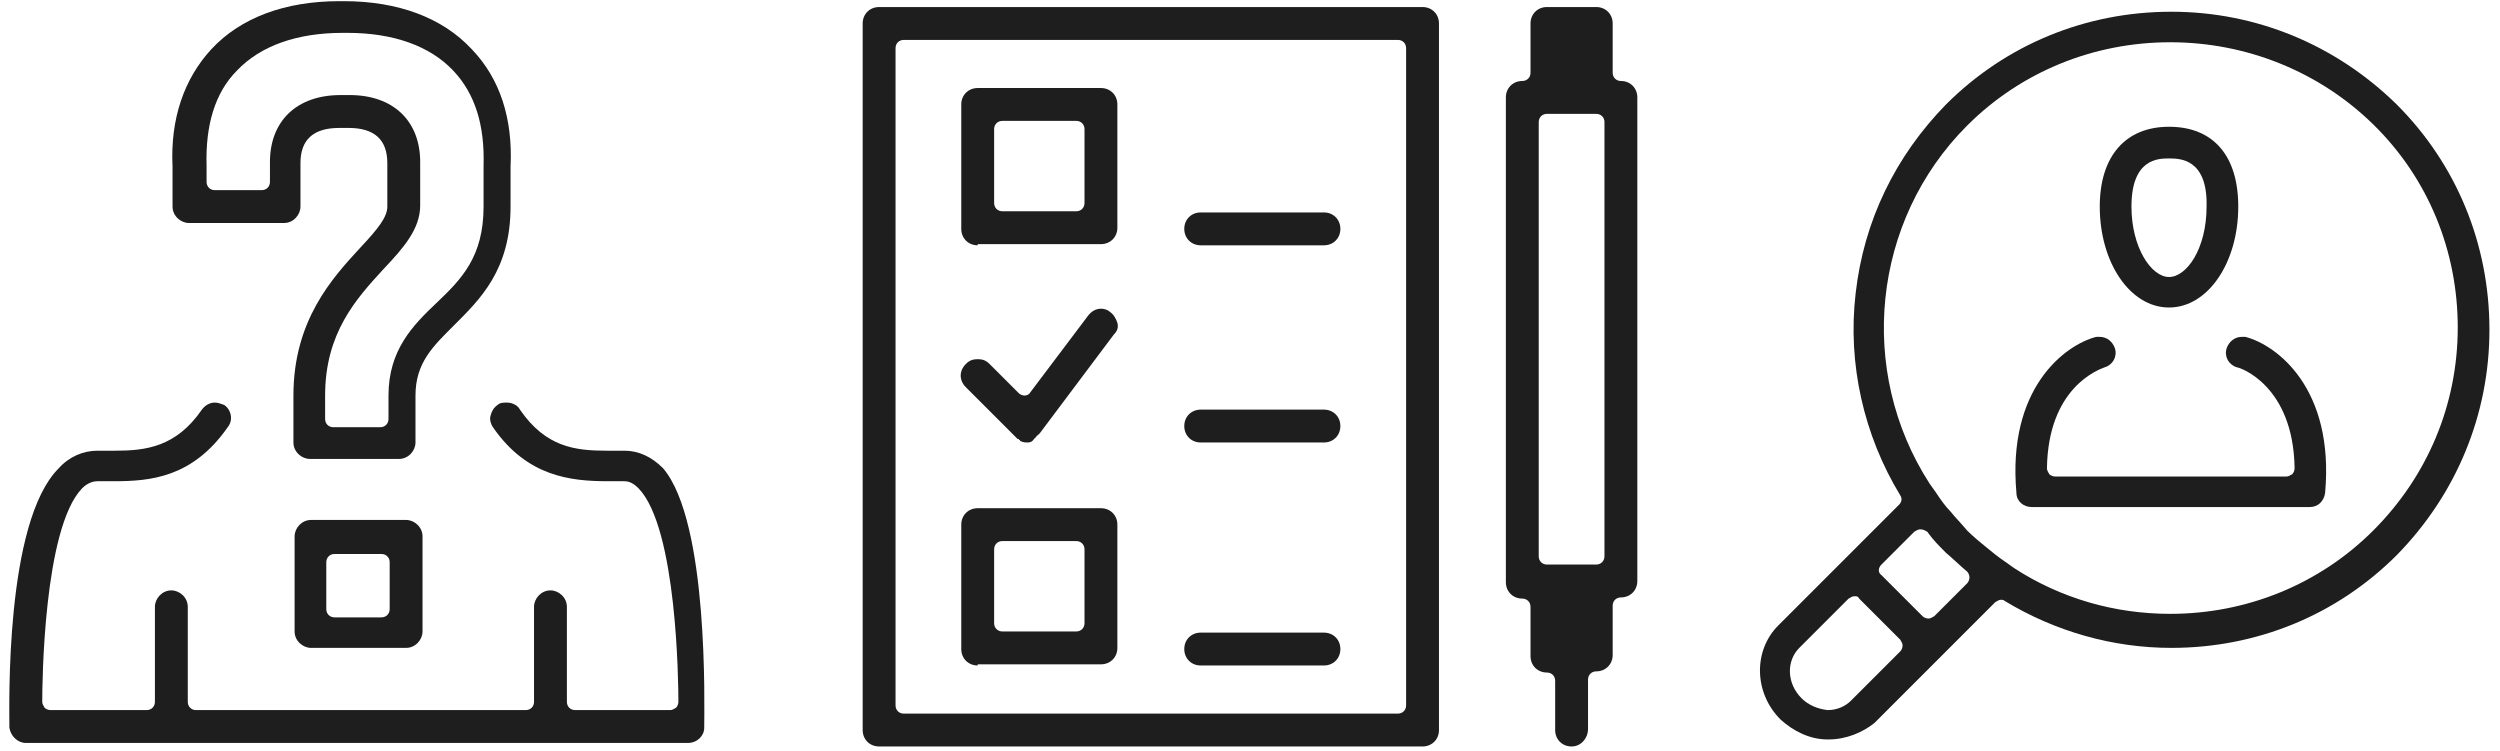 <?xml version="1.0" encoding="utf-8"?>
<!-- Generator: Adobe Illustrator 22.1.0, SVG Export Plug-In . SVG Version: 6.00 Build 0)  -->
<svg version="1.1" id="Layer_1" xmlns="http://www.w3.org/2000/svg" xmlns:xlink="http://www.w3.org/1999/xlink" x="0px" y="0px"
	 width="213px" height="64px" viewBox="0 0 213 64" style="enable-background:new 0 0 213 64;" xml:space="preserve">
<g>
	<g>
		<g>
			<path style="fill:#1E1E1E;" d="M155.8,63c0,0-0.1,0-0.1,0c-1.5,0-2.9-0.7-4-1.7c-2.3-2.3-2.3-5.9-0.2-8L161.8,43
				c0.2-0.2,0.3-0.5,0.1-0.8c-3.1-5.1-4.5-11.2-3.8-17.2c0.7-6.2,3.4-11.7,7.7-16.1c5.1-5.1,11.9-7.9,19.2-7.9
				c7.2,0,14,2.8,19.2,7.9c5.1,5.1,7.9,11.9,7.9,19.2c0,7.2-2.8,14-7.9,19.2c-5.1,5.1-11.9,7.9-19.2,7.9c-5,0-9.9-1.4-14.2-4
				c-0.1-0.1-0.2-0.1-0.3-0.1c-0.2,0-0.3,0.1-0.5,0.2l-10.3,10.3C158.7,62.4,157.3,63,155.8,63L155.8,63z M158,50.8
				c-0.2,0-0.3,0.1-0.5,0.2l-4.2,4.2c-1.1,1.1-1.1,3,0.2,4.3c0.6,0.6,1.4,0.9,2.2,1l0,0c0.8,0,1.5-0.3,2-0.8l4.2-4.2
				c0.1-0.1,0.2-0.3,0.2-0.5c0-0.2-0.1-0.3-0.2-0.5l-3.5-3.5C158.3,50.8,158.2,50.8,158,50.8z M163.6,45.1c-0.2,0-0.3,0.1-0.5,0.2
				l-2.8,2.8c-0.3,0.3-0.3,0.7,0,0.9l3.5,3.5c0.1,0.1,0.3,0.2,0.5,0.2s0.3-0.1,0.5-0.2l2.8-2.8c0.1-0.1,0.2-0.3,0.2-0.5
				c0-0.2-0.1-0.4-0.2-0.5c-0.6-0.5-1.2-1.1-1.8-1.6c-0.6-0.6-1.1-1.1-1.6-1.8C164,45.2,163.9,45.1,163.6,45.1
				C163.7,45.1,163.7,45.1,163.6,45.1z M184.9,3.6c-6.5,0-12.7,2.5-17.3,7.1c-8.1,8.1-9.4,20.9-3.2,30.5l0.5,0.7
				c0.4,0.6,0.8,1.2,1.3,1.7c0.4,0.5,0.9,1,1.4,1.6c0.5,0.5,1.1,1,1.6,1.4c0.6,0.5,1.1,0.9,1.7,1.3l0.7,0.5c4,2.6,8.6,3.9,13.3,3.9
				c6.5,0,12.7-2.5,17.3-7.1c4.6-4.6,7.2-10.7,7.2-17.3c0-6.5-2.5-12.7-7.2-17.3C197.6,6.1,191.4,3.6,184.9,3.6z"/>
		</g>
	</g>
	<g>
		<g>
			<path style="fill:#1E1E1E;" d="M184.8,26.2c-3.3,0-5.9-3.8-5.9-8.6c0-4.3,2.2-6.8,5.9-6.8c3.8,0,5.9,2.5,5.9,6.8
				C190.7,22.4,188.1,26.2,184.8,26.2z M184.8,13.5c-0.9,0-3.2,0-3.2,4.1c0,3.5,1.7,6,3.2,6c1.5,0,3.2-2.4,3.2-6
				C188.1,13.5,185.7,13.5,184.8,13.5z"/>
		</g>
	</g>
	<g>
		<g>
			<path style="fill:#1E1E1E;" d="M173.1,43.2c-0.7,0-1.3-0.5-1.3-1.2c-0.8-8.9,4.1-12.6,6.8-13.3c0.1,0,0.2,0,0.3,0
				c0.6,0,1.1,0.4,1.3,1c0.2,0.7-0.2,1.4-0.9,1.6c-0.5,0.2-4.8,1.7-4.9,8.6c0,0.2,0.1,0.3,0.2,0.5c0.1,0.1,0.3,0.2,0.5,0.2h19.7
				c0.2,0,0.3-0.1,0.5-0.2c0.1-0.1,0.2-0.3,0.2-0.5c-0.1-7.1-4.7-8.6-4.9-8.6c-0.7-0.2-1.1-0.9-0.9-1.6c0.2-0.6,0.7-1,1.3-1
				c0.1,0,0.2,0,0.3,0c2.7,0.7,7.6,4.4,6.8,13.3c-0.1,0.7-0.6,1.2-1.3,1.2H173.1z"/>
		</g>
	</g>
</g>
<g>
	<g>
		<g>
			<path style="fill:#1E1E1E;" d="M26.4,39.1c-0.7,0-1.4-0.6-1.4-1.4v-4c0-6.4,3.3-10,5.7-12.6c1.5-1.6,2.3-2.6,2.3-3.5l0-3.7
				c0-2-1.1-3-3.3-3h-0.8c-2.2,0-3.3,1-3.3,3v3.7c0,0.7-0.6,1.4-1.4,1.4h-8.1c-0.7,0-1.4-0.6-1.4-1.4v-3.4c-0.2-4.1,1-7.5,3.3-10
				c2.5-2.7,6.3-4.1,10.9-4.1h0.4c4.6,0,8.4,1.4,10.9,4.1c2.4,2.5,3.5,5.9,3.3,10l0,3.4c0,5.4-2.6,7.9-4.8,10.1
				c-1.8,1.8-3.3,3.2-3.3,6v4c0,0.7-0.6,1.4-1.4,1.4H26.4z M29.8,8.1c3.7,0,6,2.2,6,5.7l0,3.7c0,2-1.4,3.6-3.1,5.4
				c-2.4,2.6-5,5.5-5,10.8v2c0,0.4,0.3,0.7,0.7,0.7h4c0.4,0,0.7-0.3,0.7-0.7v-2c0-3.9,2.1-6,4.1-7.9c2.1-2,4-3.9,4-8.2
				c0,0,0-3.4,0-3.5c0.1-3.4-0.7-6.1-2.6-8.1c-2-2.1-5.1-3.2-9-3.2h-0.4c-3.9,0-7,1.1-9,3.2c-1.9,1.9-2.7,4.7-2.6,8.1l0,1.4
				c0,0.4,0.3,0.7,0.7,0.7h4c0.4,0,0.7-0.3,0.7-0.7v-1.7c0-3.5,2.3-5.7,6-5.7H29.8z"/>
		</g>
	</g>
	<g>
		<g>
			<path style="fill:#1E1E1E;" d="M30.6,63.3c0,0-0.1,0-0.1,0c0,0-0.1,0-0.1,0H2.2c-0.7,0-1.3-0.6-1.4-1.3C0.8,60.2,0.4,44.5,5,39.9
				c0.9-1,2.1-1.5,3.3-1.5l0.6,0c0.3,0,0.6,0,0.9,0c2.6,0,5.2-0.3,7.4-3.5c0.3-0.4,0.7-0.6,1.1-0.6c0.3,0,0.5,0.1,0.8,0.2
				c0.6,0.4,0.8,1.3,0.3,1.9c-3,4.3-6.6,4.6-9.7,4.6c-0.3,0-0.5,0-0.8,0l-0.6,0c-0.3,0-0.8,0.1-1.3,0.6c-3.3,3.4-3.4,16.7-3.4,18.2
				c0,0.2,0.1,0.3,0.2,0.5c0.1,0.1,0.3,0.2,0.5,0.2h8.2c0.4,0,0.7-0.3,0.7-0.7v-8.1c0-0.7,0.6-1.4,1.4-1.4c0.7,0,1.4,0.6,1.4,1.4
				v8.1c0,0.4,0.3,0.7,0.7,0.7h13.9c0,0,0.1,0,0.1,0c0,0,0.1,0,0.1,0h14c0.4,0,0.7-0.3,0.7-0.7v-8.1c0-0.7,0.6-1.4,1.4-1.4
				c0.7,0,1.4,0.6,1.4,1.4v8.1c0,0.4,0.3,0.7,0.7,0.7h8.1c0.2,0,0.3-0.1,0.5-0.2c0.1-0.1,0.2-0.3,0.2-0.5c0-1.5-0.1-14.8-3.4-18.2
				c-0.6-0.6-1-0.6-1.3-0.6l-0.6,0c-0.2,0-0.5,0-0.7,0c-3.2,0-6.9-0.4-9.8-4.6c-0.2-0.3-0.3-0.7-0.2-1c0.1-0.4,0.3-0.7,0.6-0.9
				c0.2-0.2,0.5-0.2,0.8-0.2c0.4,0,0.9,0.2,1.1,0.6c2.2,3.2,4.7,3.5,7.4,3.5c0.3,0,0.6,0,0.9,0l0.6,0c1.2,0,2.3,0.5,3.3,1.5
				C60.4,44.5,60,60.2,60,62c0,0.7-0.6,1.3-1.4,1.3H30.6z"/>
		</g>
	</g>
	<g>
		<g>
			<path style="fill:#1E1E1E;" d="M26.5,55.2c-0.7,0-1.4-0.6-1.4-1.4v-8.1c0-0.7,0.6-1.4,1.4-1.4h8.1c0.7,0,1.4,0.6,1.4,1.4v8.1
				c0,0.7-0.6,1.4-1.4,1.4H26.5z M28.5,47.2c-0.4,0-0.7,0.3-0.7,0.7v4c0,0.4,0.3,0.7,0.7,0.7h4c0.4,0,0.7-0.3,0.7-0.7v-4
				c0-0.4-0.3-0.7-0.7-0.7H28.5z"/>
		</g>
	</g>
</g>
<g>
	<g>
		<g>
			<path style="fill:#1E1E1E;" d="M133.9,63.6c-0.8,0-1.4-0.6-1.4-1.4V58c0-0.4-0.3-0.7-0.7-0.7c-0.8,0-1.4-0.6-1.4-1.4v-4.2
				c0-0.4-0.3-0.7-0.7-0.7c-0.8,0-1.4-0.6-1.4-1.4V8.3c0-0.8,0.6-1.4,1.4-1.4c0.4,0,0.7-0.3,0.7-0.7V2c0-0.8,0.6-1.4,1.4-1.4h4.2
				c0.8,0,1.4,0.6,1.4,1.4v4.2c0,0.4,0.3,0.7,0.7,0.7c0.8,0,1.4,0.6,1.4,1.4v41.2c0,0.8-0.6,1.4-1.4,1.4c-0.4,0-0.7,0.3-0.7,0.7v4.2
				c0,0.8-0.6,1.4-1.4,1.4c-0.4,0-0.7,0.3-0.7,0.7v4.2C135.3,62.9,134.7,63.6,133.9,63.6z M131.8,9.7c-0.4,0-0.7,0.3-0.7,0.7v37
				c0,0.4,0.3,0.7,0.7,0.7h4.2c0.4,0,0.7-0.3,0.7-0.7v-37c0-0.4-0.3-0.7-0.7-0.7H131.8z"/>
		</g>
	</g>
	<g>
		<g>
			<path style="fill:#1E1E1E;" d="M83.3,20.9c-0.8,0-1.4-0.6-1.4-1.4V8.9c0-0.8,0.6-1.4,1.4-1.4h10.5c0.8,0,1.4,0.6,1.4,1.4v10.5
				c0,0.8-0.6,1.4-1.4,1.4H83.3z M85.4,10.3c-0.4,0-0.7,0.3-0.7,0.7v6.3c0,0.4,0.3,0.7,0.7,0.7h6.3c0.4,0,0.7-0.3,0.7-0.7V11
				c0-0.4-0.3-0.7-0.7-0.7H85.4z"/>
		</g>
	</g>
	<g>
		<g>
			<path style="fill:#1E1E1E;" d="M83.3,56.7c-0.8,0-1.4-0.6-1.4-1.4V44.7c0-0.8,0.6-1.4,1.4-1.4h10.5c0.8,0,1.4,0.6,1.4,1.4v10.5
				c0,0.8-0.6,1.4-1.4,1.4H83.3z M85.4,46.1c-0.4,0-0.7,0.3-0.7,0.7v6.3c0,0.4,0.3,0.7,0.7,0.7h6.3c0.4,0,0.7-0.3,0.7-0.7v-6.3
				c0-0.4-0.3-0.7-0.7-0.7H85.4z"/>
		</g>
	</g>
	<g>
		<g>
			<path style="fill:#1E1E1E;" d="M74.9,63.6c-0.8,0-1.4-0.6-1.4-1.4V2c0-0.8,0.6-1.4,1.4-1.4h46.3c0.8,0,1.4,0.6,1.4,1.4v60.2
				c0,0.8-0.6,1.4-1.4,1.4H74.9z M77,3.4c-0.4,0-0.7,0.3-0.7,0.7v56c0,0.4,0.3,0.7,0.7,0.7h42.1c0.4,0,0.7-0.3,0.7-0.7v-56
				c0-0.4-0.3-0.7-0.7-0.7H77z"/>
		</g>
	</g>
	<g>
		<g>
			<path style="fill:#1E1E1E;" d="M102.3,20.9c-0.8,0-1.4-0.6-1.4-1.4c0-0.8,0.6-1.4,1.4-1.4h10.5c0.8,0,1.4,0.6,1.4,1.4
				c0,0.8-0.6,1.4-1.4,1.4H102.3z"/>
		</g>
	</g>
	<g>
		<g>
			<path style="fill:#1E1E1E;" d="M102.3,37.7c-0.8,0-1.4-0.6-1.4-1.4c0-0.8,0.6-1.4,1.4-1.4h10.5c0.8,0,1.4,0.6,1.4,1.4
				c0,0.8-0.6,1.4-1.4,1.4H102.3z"/>
		</g>
	</g>
	<g>
		<g>
			<path style="fill:#1E1E1E;" d="M102.3,56.7c-0.8,0-1.4-0.6-1.4-1.4c0-0.8,0.6-1.4,1.4-1.4h10.5c0.8,0,1.4,0.6,1.4,1.4
				c0,0.8-0.6,1.4-1.4,1.4H102.3z"/>
		</g>
	</g>
	<g>
		<g>
			<path style="fill:#1E1E1E;" d="M87.5,37.7c-0.1,0-0.3,0-0.5-0.1c0,0,0,0,0,0c0,0-0.1,0-0.1-0.1c0,0-0.1,0-0.1-0.1c0,0,0,0-0.1,0
				c0,0-0.1-0.1-0.1-0.1c0,0-0.1-0.1-0.1-0.1l-4.2-4.2c-0.6-0.6-0.6-1.4,0-2c0.3-0.3,0.6-0.4,1-0.4c0.4,0,0.7,0.1,1,0.4l2.5,2.5
				c0.1,0.1,0.3,0.2,0.5,0.2c0,0,0,0,0,0c0.2,0,0.4-0.1,0.5-0.3l4.9-6.5c0.3-0.4,0.7-0.6,1.1-0.6c0.3,0,0.6,0.1,0.8,0.3
				c0.3,0.2,0.5,0.6,0.6,0.9c0.1,0.4,0,0.7-0.3,1l-6.3,8.4c0,0-0.1,0.1-0.1,0.1c0,0-0.1,0.1-0.1,0.1c0,0-0.1,0-0.1,0.1
				c0,0-0.1,0.1-0.1,0.1c0,0-0.1,0.1-0.1,0.1c0,0,0,0,0,0C87.9,37.7,87.7,37.7,87.5,37.7L87.5,37.7z"/>
		</g>
	</g>
</g>
</svg>
